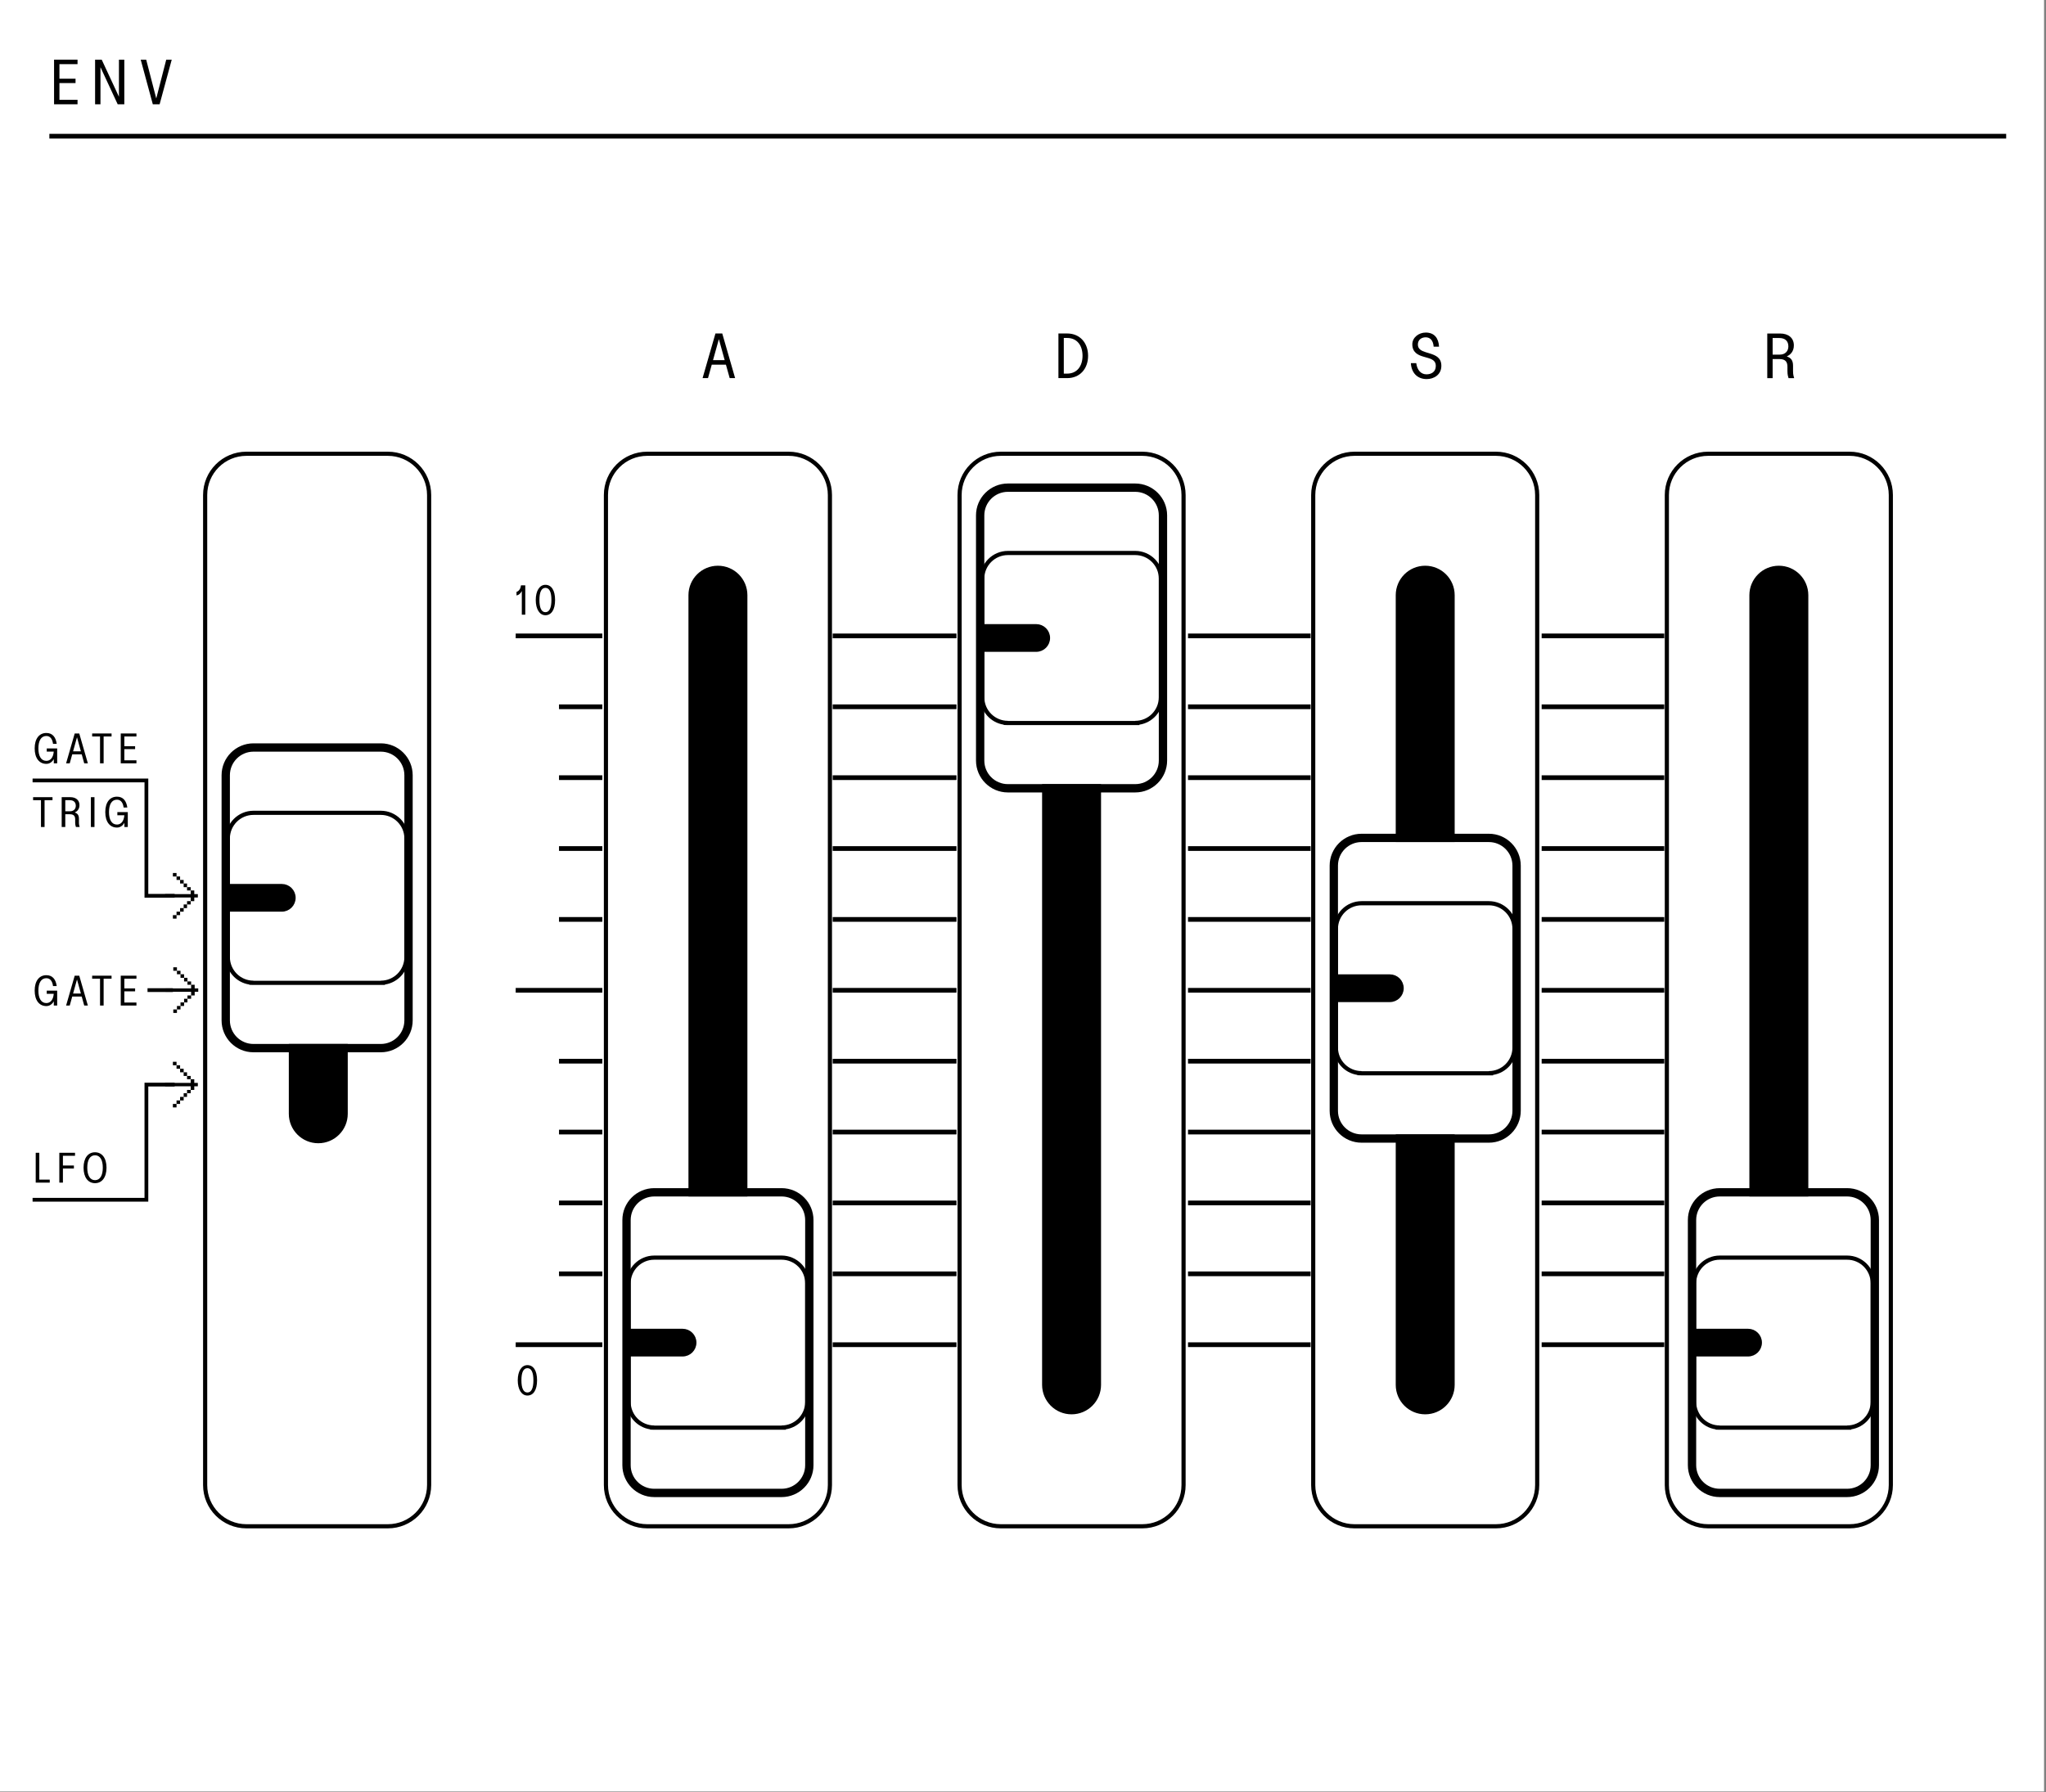 <?xml version="1.0" encoding="UTF-8" standalone="no"?>
<!DOCTYPE svg PUBLIC "-//W3C//DTD SVG 1.1//EN" "http://www.w3.org/Graphics/SVG/1.1/DTD/svg11.dtd">
<svg width="100%" height="100%" viewBox="0 0 1025 898" version="1.1" xmlns="http://www.w3.org/2000/svg" xmlns:xlink="http://www.w3.org/1999/xlink" xml:space="preserve" xmlns:serif="http://www.serif.com/" style="fill-rule:evenodd;clip-rule:evenodd;stroke-miterlimit:10;">
    <rect x="0" y="0" width="1025" height="898" fill="#808080" stroke="none"/>
    <rect x="0" y="0" width="1024.02" height="897.637" style="fill:white;"/>
    <clipPath id="_clip1">
        <rect x="302.521" y="226.32" width="114.288" height="539.485" clip-rule="nonzero"/>
    </clipPath>
    <g clip-path="url(#_clip1)">
        <path d="M395.098,227.361L324.232,227.361C312.815,227.361 303.561,236.616 303.561,248.032L303.561,744.095C303.561,755.507 312.815,764.761 324.232,764.761L395.098,764.761C406.515,764.761 415.769,755.507 415.769,744.095L415.769,248.032C415.769,236.616 406.515,227.361 395.098,227.361Z" style="fill:none;fill-rule:nonzero;stroke:black;stroke-width:2.08px;"/>
    </g>
    <path d="M344.902,298.228L344.902,693.899C344.902,702.053 351.51,708.661 359.664,708.661C367.818,708.661 374.431,702.053 374.431,693.899L374.431,298.228C374.431,290.074 367.818,283.465 359.664,283.465C351.51,283.465 344.902,290.074 344.902,298.228" style="fill-rule:nonzero;"/>
    <clipPath id="_clip2">
        <rect x="479.687" y="226.32" width="114.288" height="539.485" clip-rule="nonzero"/>
    </clipPath>
    <g clip-path="url(#_clip2)">
        <path d="M572.264,227.361L501.398,227.361C489.981,227.361 480.727,236.616 480.727,248.032L480.727,744.095C480.727,755.507 489.981,764.761 501.398,764.761L572.264,764.761C583.681,764.761 592.935,755.507 592.935,744.095L592.935,248.032C592.935,236.616 583.681,227.361 572.264,227.361Z" style="fill:none;fill-rule:nonzero;stroke:black;stroke-width:2.08px;"/>
    </g>
    <path d="M522.068,298.228L522.068,693.899C522.068,702.053 528.676,708.661 536.83,708.661C544.984,708.661 551.597,702.053 551.597,693.899L551.597,298.228C551.597,290.074 544.984,283.465 536.83,283.465C528.676,283.465 522.068,290.074 522.068,298.228" style="fill-rule:nonzero;"/>
    <clipPath id="_clip3">
        <rect x="656.852" y="226.32" width="114.288" height="539.485" clip-rule="nonzero"/>
    </clipPath>
    <g clip-path="url(#_clip3)">
        <path d="M749.429,227.361L678.563,227.361C667.146,227.361 657.892,236.616 657.892,248.032L657.892,744.095C657.892,755.507 667.146,764.761 678.563,764.761L749.429,764.761C760.846,764.761 770.1,755.507 770.1,744.095L770.1,248.032C770.1,236.616 760.846,227.361 749.429,227.361Z" style="fill:none;fill-rule:nonzero;stroke:black;stroke-width:2.08px;"/>
    </g>
    <path d="M699.233,298.228L699.233,693.899C699.233,702.053 705.841,708.661 713.995,708.661C722.149,708.661 728.762,702.053 728.762,693.899L728.762,298.228C728.762,290.074 722.149,283.465 713.995,283.465C705.841,283.465 699.233,290.074 699.233,298.228" style="fill-rule:nonzero;"/>
    <clipPath id="_clip4">
        <rect x="834.018" y="226.32" width="114.288" height="539.485" clip-rule="nonzero"/>
    </clipPath>
    <g clip-path="url(#_clip4)">
        <path d="M926.595,227.361L855.728,227.361C844.311,227.361 835.057,236.616 835.057,248.032L835.057,744.095C835.057,755.507 844.311,764.761 855.728,764.761L926.595,764.761C938.011,764.761 947.266,755.507 947.266,744.095L947.266,248.032C947.266,236.616 938.011,227.361 926.595,227.361Z" style="fill:none;fill-rule:nonzero;stroke:black;stroke-width:2.08px;"/>
    </g>
    <path d="M876.398,298.228L876.398,693.899C876.398,702.053 883.006,708.661 891.161,708.661C899.315,708.661 905.927,702.053 905.927,693.899L905.927,298.228C905.927,290.074 899.315,283.465 891.161,283.465C883.006,283.465 876.398,290.074 876.398,298.228" style="fill-rule:nonzero;"/>
    <clipPath id="_clip5">
        <rect x="101.734" y="226.32" width="114.288" height="539.485" clip-rule="nonzero"/>
    </clipPath>
    <g clip-path="url(#_clip5)">
        <path d="M194.311,227.361L123.444,227.361C112.028,227.361 102.774,236.616 102.774,248.032L102.774,744.095C102.774,755.507 112.028,764.761 123.444,764.761L194.311,764.761C205.728,764.761 214.982,755.507 214.982,744.095L214.982,248.032C214.982,236.616 205.728,227.361 194.311,227.361Z" style="fill:none;fill-rule:nonzero;stroke:black;stroke-width:2.08px;"/>
    </g>
    <path d="M144.688,434.054L144.688,558.071C144.688,566.225 151.296,572.834 159.45,572.834C167.604,572.834 174.217,566.225 174.217,558.071L174.217,434.054C174.217,425.9 167.604,419.292 159.45,419.292C151.296,419.292 144.688,425.9 144.688,434.054" style="fill-rule:nonzero;"/>
    <path d="M504.933,392.897C498.412,392.897 493.125,387.61 493.125,381.089L493.125,258.243C493.125,251.718 498.412,246.435 504.933,246.435L568.729,246.435C575.25,246.435 580.537,251.718 580.537,258.243L580.537,381.089C580.537,387.61 575.25,392.897 568.729,392.897L504.933,392.897Z" style="fill:white;fill-rule:nonzero;"/>
    <path d="M503.892,362.282L503.892,362.174C497.292,361.645 492.083,356.103 492.083,349.365L492.083,289.932C492.083,282.845 497.85,277.082 504.933,277.082L568.729,277.082C575.817,277.082 581.579,282.845 581.579,289.932L581.579,349.365C581.579,356.103 576.371,361.645 569.771,362.174L569.771,362.215L568.729,362.282L503.892,362.282Z" style="fill:white;fill-rule:nonzero;"/>
    <path d="M568.727,276.039L504.931,276.039C497.277,276.039 491.04,282.272 491.04,289.931L491.04,349.368C491.04,356.318 496.177,362.093 502.848,363.102L502.848,363.26L504.931,363.322L570.81,363.322L570.81,363.102C577.49,362.093 582.619,356.318 582.619,349.368L582.619,289.931C582.619,282.272 576.39,276.039 568.727,276.039M568.727,278.122C575.248,278.122 580.535,283.41 580.535,289.931L580.535,349.368C580.535,355.889 575.248,361.177 568.727,361.177L568.727,361.239L504.931,361.239L504.931,361.177C498.41,361.177 493.123,355.889 493.123,349.368L493.123,289.931C493.123,283.41 498.41,278.122 504.931,278.122L568.727,278.122Z" style="fill-rule:nonzero;"/>
    <path d="M493.125,313.759L519.121,313.759C522.383,313.759 525.029,316.405 525.029,319.663C525.029,322.925 522.383,325.571 519.121,325.571L493.125,325.571L493.125,313.759Z" style="fill-rule:nonzero;stroke:black;stroke-width:2.08px;"/>
    <path d="M568.727,242.266L504.931,242.266C496.127,242.266 488.956,249.433 488.956,258.241L488.956,381.087C488.956,389.9 496.127,397.062 504.931,397.062L568.727,397.062C577.535,397.062 584.702,389.9 584.702,381.087L584.702,258.241C584.702,249.433 577.535,242.266 568.727,242.266M568.727,246.433C575.248,246.433 580.535,251.72 580.535,258.241L580.535,381.087C580.535,387.612 575.248,392.895 568.727,392.895L504.931,392.895C498.41,392.895 493.123,387.612 493.123,381.087L493.123,258.241C493.123,251.72 498.41,246.433 504.931,246.433L568.727,246.433Z" style="fill-rule:nonzero;"/>
    <path d="M682.102,568.39C675.581,568.39 670.294,563.102 670.294,556.581L670.294,433.735C670.294,427.21 675.581,421.927 682.102,421.927L745.894,421.927C752.415,421.927 757.702,427.21 757.702,433.735L757.702,556.581C757.702,563.102 752.415,568.39 745.894,568.39L682.102,568.39Z" style="fill:white;fill-rule:nonzero;"/>
    <path d="M681.056,537.774L681.056,537.666C674.456,537.137 669.248,531.595 669.248,524.858L669.248,465.424C669.248,458.337 675.015,452.574 682.098,452.574L745.894,452.574C752.981,452.574 758.744,458.337 758.744,465.424L758.744,524.858C758.744,531.595 753.535,537.137 746.935,537.666L746.935,537.708L745.894,537.774L681.056,537.774Z" style="fill:white;fill-rule:nonzero;"/>
    <path d="M745.892,451.532L682.1,451.532C674.442,451.532 668.209,457.765 668.209,465.423L668.209,524.861C668.209,531.811 673.342,537.586 680.017,538.598L680.017,538.752L682.1,538.815L747.975,538.815L747.975,538.598C754.655,537.586 759.784,531.811 759.784,524.861L759.784,465.423C759.784,457.765 753.555,451.532 745.892,451.532M745.892,453.615C752.413,453.615 757.7,458.902 757.7,465.423L757.7,524.861C757.7,531.382 752.413,536.669 745.892,536.669L745.892,536.732L682.1,536.732L682.1,536.669C675.58,536.669 670.292,531.382 670.292,524.861L670.292,465.423C670.292,458.902 675.58,453.615 682.1,453.615L745.892,453.615Z" style="fill-rule:nonzero;"/>
    <path d="M670.294,489.251L696.285,489.251C699.548,489.251 702.194,491.897 702.194,495.155C702.194,498.418 699.548,501.064 696.285,501.064L670.294,501.064L670.294,489.251Z" style="fill-rule:nonzero;stroke:black;stroke-width:2.08px;"/>
    <path d="M745.892,417.759L682.1,417.759C673.292,417.759 666.125,424.925 666.125,433.734L666.125,556.58C666.125,565.392 673.292,572.555 682.1,572.555L745.892,572.555C754.7,572.555 761.867,565.392 761.867,556.58L761.867,433.734C761.867,424.925 754.7,417.759 745.892,417.759M745.892,421.925C752.413,421.925 757.7,427.213 757.7,433.734L757.7,556.58C757.7,563.105 752.413,568.388 745.892,568.388L682.1,568.388C675.58,568.388 670.292,563.105 670.292,556.58L670.292,433.734C670.292,427.213 675.58,421.925 682.1,421.925L745.892,421.925Z" style="fill-rule:nonzero;"/>
    <path d="M126.983,523.091C120.462,523.091 115.175,517.804 115.175,511.287L115.175,388.437C115.175,381.912 120.462,376.629 126.983,376.629L190.779,376.629C197.3,376.629 202.583,381.912 202.583,388.437L202.583,511.287C202.583,517.804 197.3,523.091 190.779,523.091L126.983,523.091Z" style="fill:white;fill-rule:nonzero;"/>
    <path d="M125.942,492.476L125.942,492.368C119.342,491.838 114.133,486.297 114.133,479.559L114.133,420.126C114.133,413.038 119.896,407.276 126.983,407.276L190.779,407.276C197.862,407.276 203.629,413.038 203.629,420.126L203.629,479.559C203.629,486.297 198.421,491.838 191.821,492.368L191.821,492.409L190.779,492.476L125.942,492.476Z" style="fill:white;fill-rule:nonzero;"/>
    <path d="M190.777,406.233L126.981,406.233C119.323,406.233 113.09,412.467 113.09,420.125L113.09,479.563C113.09,486.513 118.223,492.288 124.898,493.3L124.898,493.454L126.981,493.517L192.86,493.517L192.86,493.3C199.535,492.288 204.665,486.513 204.665,479.563L204.665,420.125C204.665,412.467 198.435,406.233 190.777,406.233M190.777,408.317C197.298,408.317 202.581,413.604 202.581,420.125L202.581,479.563C202.581,486.083 197.298,491.371 190.777,491.371L190.777,491.433L126.981,491.433L126.981,491.371C120.46,491.371 115.173,486.083 115.173,479.563L115.173,420.125C115.173,413.604 120.46,408.317 126.981,408.317L190.777,408.317Z" style="fill-rule:nonzero;"/>
    <path d="M115.175,443.955L141.171,443.955C144.429,443.955 147.075,446.597 147.075,449.859C147.075,453.122 144.429,455.763 141.171,455.763L115.175,455.763L115.175,443.955Z" style="fill-rule:nonzero;stroke:black;stroke-width:2.08px;"/>
    <path d="M190.777,372.46L126.981,372.46C118.173,372.46 111.006,379.627 111.006,388.435L111.006,511.285C111.006,520.094 118.173,527.256 126.981,527.256L190.777,527.256C199.581,527.256 206.748,520.094 206.748,511.285L206.748,388.435C206.748,379.627 199.581,372.46 190.777,372.46M190.777,376.627C197.298,376.627 202.581,381.915 202.581,388.435L202.581,511.285C202.581,517.806 197.298,523.09 190.777,523.09L126.981,523.09C120.46,523.09 115.173,517.806 115.173,511.285L115.173,388.435C115.173,381.915 120.46,376.627 126.981,376.627L190.777,376.627Z" style="fill-rule:nonzero;"/>
    <path d="M327.769,745.965C321.248,745.965 315.96,740.677 315.96,734.157L315.96,611.311C315.96,604.786 321.248,599.502 327.769,599.502L391.565,599.502C398.085,599.502 403.373,604.786 403.373,611.311L403.373,734.157C403.373,740.677 398.085,745.965 391.565,745.965L327.769,745.965Z" style="fill:white;fill-rule:nonzero;"/>
    <path d="M326.727,715.35L326.727,715.242C320.127,714.712 314.919,709.171 314.919,702.433L314.919,643C314.919,635.912 320.685,630.15 327.769,630.15L391.565,630.15C398.652,630.15 404.415,635.912 404.415,643L404.415,702.433C404.415,709.171 399.206,714.712 392.606,715.242L392.606,715.283L391.565,715.35L326.727,715.35Z" style="fill:white;fill-rule:nonzero;"/>
    <path d="M391.562,629.107L327.767,629.107C320.112,629.107 313.875,635.34 313.875,642.999L313.875,702.436C313.875,709.386 319.012,715.161 325.683,716.174L325.683,716.328L327.767,716.39L393.646,716.39L393.646,716.174C400.325,715.161 405.454,709.386 405.454,702.436L405.454,642.999C405.454,635.34 399.225,629.107 391.562,629.107M391.562,631.19C398.083,631.19 403.371,636.478 403.371,642.999L403.371,702.436C403.371,708.957 398.083,714.245 391.562,714.245L391.562,714.307L327.767,714.307L327.767,714.245C321.246,714.245 315.958,708.957 315.958,702.436L315.958,642.999C315.958,636.478 321.246,631.19 327.767,631.19L391.562,631.19Z" style="fill-rule:nonzero;"/>
    <path d="M315.96,666.829L341.956,666.829C345.219,666.829 347.86,669.471 347.86,672.733C347.86,675.996 345.219,678.637 341.956,678.637L315.96,678.637L315.96,666.829Z" style="fill-rule:nonzero;stroke:black;stroke-width:2.08px;"/>
    <path d="M391.562,595.335L327.767,595.335C318.958,595.335 311.792,602.501 311.792,611.31L311.792,734.155C311.792,742.968 318.958,750.13 327.767,750.13L391.562,750.13C400.371,750.13 407.537,742.968 407.537,734.155L407.537,611.31C407.537,602.501 400.371,595.335 391.562,595.335M391.562,599.501C398.083,599.501 403.371,604.789 403.371,611.31L403.371,734.155C403.371,740.68 398.083,745.964 391.562,745.964L327.767,745.964C321.246,745.964 315.958,740.68 315.958,734.155L315.958,611.31C315.958,604.789 321.246,599.501 327.767,599.501L391.562,599.501Z" style="fill-rule:nonzero;"/>
    <path d="M861.557,745.965C855.037,745.965 849.749,740.677 849.749,734.157L849.749,611.311C849.749,604.786 855.037,599.502 861.557,599.502L925.353,599.502C931.874,599.502 937.162,604.786 937.162,611.311L937.162,734.157C937.162,740.677 931.874,745.965 925.353,745.965L861.557,745.965Z" style="fill:white;fill-rule:nonzero;"/>
    <path d="M860.516,715.35L860.516,715.242C853.916,714.712 848.707,709.171 848.707,702.433L848.707,643C848.707,635.912 854.47,630.15 861.557,630.15L925.353,630.15C932.437,630.15 938.203,635.912 938.203,643L938.203,702.433C938.203,709.171 932.995,714.712 926.395,715.242L926.395,715.283L925.353,715.35L860.516,715.35Z" style="fill:white;fill-rule:nonzero;"/>
    <path d="M925.352,629.107L861.556,629.107C853.902,629.107 847.664,635.34 847.664,642.999L847.664,702.436C847.664,709.386 852.802,715.161 859.472,716.174L859.472,716.328L861.556,716.39L927.435,716.39L927.435,716.174C934.11,715.161 939.243,709.386 939.243,702.436L939.243,642.999C939.243,635.34 933.01,629.107 925.352,629.107M925.352,631.19C931.872,631.19 937.16,636.478 937.16,642.999L937.16,702.436C937.16,708.957 931.872,714.245 925.352,714.245L925.352,714.307L861.556,714.307L861.556,714.245C855.035,714.245 849.747,708.957 849.747,702.436L849.747,642.999C849.747,636.478 855.035,631.19 861.556,631.19L925.352,631.19Z" style="fill-rule:nonzero;"/>
    <path d="M849.75,666.829L875.745,666.829C879.004,666.829 881.65,669.471 881.65,672.733C881.65,675.996 879.004,678.637 875.745,678.637L849.75,678.637L849.75,666.829Z" style="fill-rule:nonzero;stroke:black;stroke-width:2.08px;"/>
    <path d="M925.352,595.335L861.556,595.335C852.747,595.335 845.581,602.501 845.581,611.31L845.581,734.155C845.581,742.968 852.747,750.13 861.556,750.13L925.352,750.13C934.16,750.13 941.327,742.968 941.327,734.155L941.327,611.31C941.327,602.501 934.16,595.335 925.352,595.335M925.352,599.501C931.872,599.501 937.16,604.789 937.16,611.31L937.16,734.155C937.16,740.68 931.872,745.964 925.352,745.964L861.556,745.964C855.035,745.964 849.747,740.68 849.747,734.155L849.747,611.31C849.747,604.789 855.035,599.501 861.556,599.501L925.352,599.501Z" style="fill-rule:nonzero;"/>
    <path d="M363.05,180.466L360.142,169.925L357.205,180.466L363.05,180.466ZM363.675,182.72L356.575,182.72L354.7,189.445L351.98,189.445L358.425,167.079L361.83,167.079L368.275,189.445L365.555,189.445L363.675,182.72Z" style="fill-rule:nonzero;"/>
    <path d="M534.628,187.205C539.474,187.205 542.324,183.575 542.324,178.259C542.324,172.942 539.474,169.342 534.628,169.342L532.941,169.342L532.941,187.205L534.628,187.205ZM530.249,167.092L534.628,167.092C541.041,167.092 545.107,171.846 545.107,178.288C545.107,184.734 541.041,189.459 534.628,189.459L530.249,189.459L530.249,167.092Z" style="fill-rule:nonzero;"/>
    <path d="M706.821,181.962L709.512,181.962C709.946,185.466 711.887,187.562 714.637,187.562C716.925,187.562 719.3,186.437 719.3,183.399C719.3,181.553 718.546,180.274 715.517,179.395L713.137,178.707C710.604,177.987 707.537,176.707 707.537,172.516C707.537,169.107 710.758,166.632 714.262,166.632C718.642,166.632 720.708,169.512 720.929,173.703L718.233,173.703C717.987,170.482 716.425,169.012 714.229,169.012C712.133,169.012 710.321,170.232 710.321,172.641C710.321,174.828 711.979,175.77 714.2,176.457L716.233,177.082C719.362,178.053 722.083,179.27 722.083,183.307C722.083,187.841 718.267,189.941 714.762,189.941C709.792,189.941 707.037,186.495 706.821,181.962" style="fill-rule:nonzero;"/>
    <path d="M891.582,177.689C894.432,177.689 895.932,175.872 895.932,173.56C895.932,170.835 894.245,169.368 891.428,169.368L888.049,169.368L888.049,177.689L891.582,177.689ZM885.362,167.114L891.866,167.114C895.837,167.114 898.653,169.243 898.682,172.997C898.716,176.189 896.807,177.843 895.212,178.535L895.212,178.627C897.182,179.285 898.274,180.502 898.274,183.289L898.274,185.947C898.274,187.822 898.62,188.76 898.841,189.481L896.024,189.481C895.807,188.731 895.466,187.793 895.466,185.885L895.466,183.789C895.466,181.631 894.745,179.91 891.491,179.91L888.049,179.91L888.049,189.481L885.362,189.481L885.362,167.114Z" style="fill-rule:nonzero;"/>
    <path d="M27.085,29.89L38.843,29.89L38.843,32.145L29.776,32.145L29.776,39.432L37.843,39.432L37.843,41.62L29.776,41.62L29.776,50.003L38.843,50.003L38.843,52.257L27.085,52.257L27.085,29.89Z" style="fill-rule:nonzero;"/>
    <path d="M62.277,29.89L62.277,52.257L58.961,52.257L50.332,33.674L50.332,52.257L47.64,52.257L47.64,29.89L50.952,29.89L59.586,48.47L59.586,29.89L62.277,29.89Z" style="fill-rule:nonzero;"/>
    <path d="M86.036,29.89L79.965,52.257L76.557,52.257L70.49,29.89L73.24,29.89L78.278,49.345L83.282,29.89L86.036,29.89Z" style="fill-rule:nonzero;"/>
    <path d="M24.736,68.245L1005.05,68.245" style="fill:none;fill-rule:nonzero;stroke:black;stroke-width:2.36px;"/>
    <path d="M28.647,375.004L28.647,382.47L26.951,382.47L26.951,380.358C26.135,381.8 24.839,382.741 23.226,382.741C19.63,382.741 17.372,379.837 17.372,374.983C17.372,370.129 19.63,367.266 23.226,367.266C26.305,367.266 27.935,369.333 28.414,372.704L26.555,372.704C26.322,370.716 25.405,368.77 23.226,368.77C20.551,368.77 19.235,371.195 19.235,374.983C19.235,378.766 20.551,381.237 23.226,381.237C24.943,381.237 26.639,379.983 26.93,376.591L23.418,376.591L23.418,375.004L28.647,375.004Z" style="fill-rule:nonzero;"/>
    <path d="M40.52,376.466L38.575,369.416L36.612,376.466L40.52,376.466ZM40.941,377.975L36.191,377.975L34.937,382.47L33.116,382.47L37.425,367.516L39.708,367.516L44.016,382.47L42.191,382.47L40.941,377.975Z" style="fill-rule:nonzero;"/>
    <path d="M50.115,369.02L46.165,369.02L46.165,367.516L55.89,367.516L55.89,369.02L51.915,369.02L51.915,382.47L50.115,382.47L50.115,369.02Z" style="fill-rule:nonzero;"/>
    <path d="M60.491,367.515L68.354,367.515L68.354,369.019L62.291,369.019L62.291,373.894L67.687,373.894L67.687,375.356L62.291,375.356L62.291,380.965L68.354,380.965L68.354,382.469L60.491,382.469L60.491,367.515Z" style="fill-rule:nonzero;"/>
    <path d="M20.529,400.935L16.579,400.935L16.579,399.431L26.304,399.431L26.304,400.935L22.329,400.935L22.329,414.385L20.529,414.385L20.529,400.935Z" style="fill-rule:nonzero;"/>
    <path d="M35.068,406.5C36.968,406.5 37.972,405.287 37.972,403.737C37.972,401.917 36.843,400.937 34.964,400.937L32.705,400.937L32.705,406.5L35.068,406.5ZM30.905,399.429L35.255,399.429C37.914,399.429 39.793,400.854 39.814,403.362C39.839,405.496 38.56,406.604 37.493,407.067L37.493,407.125C38.81,407.567 39.543,408.383 39.543,410.242L39.543,412.021C39.543,413.275 39.772,413.904 39.918,414.387L38.039,414.387C37.893,413.883 37.66,413.258 37.66,411.979L37.66,410.579C37.66,409.133 37.18,407.983 35.001,407.983L32.705,407.983L32.705,414.387L30.905,414.387L30.905,399.429Z" style="fill-rule:nonzero;"/>
    <rect x="45.533" y="399.429" width="1.8" height="14.954"/>
    <path d="M64.019,406.919L64.019,414.385L62.323,414.385L62.323,412.273C61.506,413.715 60.21,414.656 58.598,414.656C55.002,414.656 52.744,411.752 52.744,406.898C52.744,402.044 55.002,399.181 58.598,399.181C61.677,399.181 63.306,401.248 63.785,404.619L61.927,404.619C61.694,402.631 60.777,400.685 58.598,400.685C55.923,400.685 54.606,403.11 54.606,406.898C54.606,410.681 55.923,413.152 58.598,413.152C60.315,413.152 62.01,411.898 62.302,408.506L58.79,408.506L58.79,406.919L64.019,406.919Z" style="fill-rule:nonzero;"/>
    <path d="M28.647,496.368L28.647,503.835L26.951,503.835L26.951,501.722C26.135,503.164 24.839,504.105 23.226,504.105C19.63,504.105 17.372,501.201 17.372,496.347C17.372,491.493 19.63,488.63 23.226,488.63C26.305,488.63 27.935,490.697 28.414,494.068L26.555,494.068C26.322,492.08 25.405,490.135 23.226,490.135C20.551,490.135 19.235,492.56 19.235,496.347C19.235,500.13 20.551,502.601 23.226,502.601C24.943,502.601 26.639,501.347 26.93,497.955L23.418,497.955L23.418,496.368L28.647,496.368Z" style="fill-rule:nonzero;"/>
    <path d="M40.52,497.831L38.575,490.785L36.612,497.831L40.52,497.831ZM40.941,499.339L36.191,499.339L34.937,503.835L33.116,503.835L37.425,488.881L39.708,488.881L44.016,503.835L42.191,503.835L40.941,499.339Z" style="fill-rule:nonzero;"/>
    <path d="M50.115,490.385L46.165,490.385L46.165,488.88L55.89,488.88L55.89,490.385L51.915,490.385L51.915,503.835L50.115,503.835L50.115,490.385Z" style="fill-rule:nonzero;"/>
    <path d="M60.491,488.879L68.354,488.879L68.354,490.383L62.291,490.383L62.291,495.258L67.687,495.258L67.687,496.721L62.291,496.721L62.291,502.329L68.354,502.329L68.354,503.833L60.491,503.833L60.491,488.879Z" style="fill-rule:nonzero;"/>
    <path d="M17.892,577.612L19.692,577.612L19.692,591.062L24.922,591.062L24.922,592.566L17.892,592.566L17.892,577.612Z" style="fill-rule:nonzero;"/>
    <path d="M29.721,577.612L37.584,577.612L37.584,579.116L31.521,579.116L31.521,583.991L37.021,583.991L37.021,585.5L31.521,585.5L31.521,592.566L29.721,592.566L29.721,577.612Z" style="fill-rule:nonzero;"/>
    <path d="M51.502,585.078C51.502,581.291 50.186,578.866 47.611,578.866C45.036,578.866 43.723,581.291 43.723,585.078C43.723,588.866 45.036,591.333 47.611,591.333C50.186,591.333 51.502,588.866 51.502,585.078M41.861,585.078C41.861,580.224 44.119,577.362 47.611,577.362C51.102,577.362 53.361,580.245 53.361,585.078C53.361,589.912 51.102,592.841 47.611,592.841C44.119,592.841 41.861,589.933 41.861,585.078" style="fill-rule:nonzero;"/>
    <path d="M88.646,507.533L86.817,507.533L86.817,505.792L88.646,505.792L88.646,507.533ZM90.429,505.792L88.646,505.792L88.646,504.05L90.429,504.05L90.429,505.792ZM92.217,504.05L90.429,504.05L90.429,502.267L92.217,502.267L92.217,504.05ZM93.912,502.267L92.217,502.267L92.217,500.437L93.912,500.437L93.912,502.267ZM95.746,500.433L93.917,500.433L93.917,498.779L95.746,498.779L95.746,500.433ZM97.529,498.779L95.746,498.779L95.746,496.954L82.925,496.954L82.925,495.254L95.746,495.254L95.746,493.425L97.529,493.425L97.529,495.254L99.317,495.254L99.317,496.954L97.529,496.954L97.529,498.779ZM95.746,493.425L93.917,493.425L93.917,491.771L95.746,491.771L95.746,493.425ZM93.912,491.771L92.217,491.771L92.217,489.942L93.912,489.942L93.912,491.771ZM92.217,489.942L90.429,489.942L90.429,488.158L92.217,488.158L92.217,489.942ZM90.429,488.158L88.646,488.158L88.646,486.417L90.429,486.417L90.429,488.158ZM88.646,486.417L86.817,486.417L86.817,484.675L88.646,484.675L88.646,486.417Z" style="fill-rule:nonzero;"/>
    <path d="M88.442,460.283L86.612,460.283L86.612,458.537L88.442,458.537L88.442,460.283ZM90.225,458.537L88.442,458.537L88.442,456.796L90.225,456.796L90.225,458.537ZM92.012,456.796L90.225,456.796L90.225,455.012L92.012,455.012L92.012,456.796ZM93.708,455.012L92.012,455.012L92.012,453.183L93.708,453.183L93.708,455.012ZM95.542,453.183L93.712,453.183L93.712,451.529L95.542,451.529L95.542,453.183ZM97.325,451.529L95.542,451.529L95.542,449.7L82.721,449.7L82.721,448.004L95.542,448.004L95.542,446.175L97.325,446.175L97.325,448.004L99.112,448.004L99.112,449.7L97.325,449.7L97.325,451.529ZM95.542,446.175L93.712,446.175L93.712,444.521L95.542,444.521L95.542,446.175ZM93.708,444.521L92.012,444.521L92.012,442.692L93.708,442.692L93.708,444.521ZM92.012,442.692L90.225,442.692L90.225,440.908L92.012,440.908L92.012,442.692ZM90.225,440.904L88.442,440.904L88.442,439.162L90.225,439.162L90.225,440.904ZM88.442,439.167L86.612,439.167L86.612,437.425L88.442,437.425L88.442,439.167Z" style="fill-rule:nonzero;"/>
    <path d="M88.442,533.758L86.612,533.758L86.612,532.017L88.442,532.017L88.442,533.758ZM90.225,535.5L88.442,535.5L88.442,533.758L90.225,533.758L90.225,535.5ZM92.012,537.283L90.225,537.283L90.225,535.5L92.012,535.5L92.012,537.283ZM93.708,539.113L92.012,539.113L92.012,537.283L93.708,537.283L93.708,539.113ZM95.542,540.767L93.712,540.767L93.712,539.112L95.542,539.112L95.542,540.767ZM97.325,542.596L99.112,542.596L99.112,544.292L97.325,544.292L97.325,546.121L95.542,546.121L95.542,544.292L82.721,544.292L82.721,542.596L95.542,542.596L95.542,540.767L97.325,540.767L97.325,542.596ZM93.708,546.121L95.537,546.121L95.537,547.775L93.708,547.775L93.708,546.121ZM92.012,547.775L93.708,547.775L93.708,549.604L92.012,549.604L92.012,547.775ZM90.225,549.608L92.012,549.608L92.012,551.392L90.225,551.392L90.225,549.608ZM88.442,551.392L90.225,551.392L90.225,553.133L88.442,553.133L88.442,551.392ZM86.612,553.133L88.442,553.133L88.442,554.875L86.612,554.875L86.612,553.133Z" style="fill-rule:nonzero;"/>
    <path d="M87.479,543.443L73.345,543.443L73.345,601.152L16.325,601.152" style="fill:none;fill-rule:nonzero;stroke:black;stroke-width:1.89px;"/>
    <path d="M73.907,496.103L86.611,496.103" style="fill:none;fill-rule:nonzero;stroke:black;stroke-width:1.89px;"/>
    <path d="M87.479,448.854L73.345,448.854L73.345,391.054L16.325,391.054" style="fill:none;fill-rule:nonzero;stroke:black;stroke-width:1.89px;"/>
    <path d="M263.152,293.273L263.152,308.003L261.419,308.003L261.419,296.157C260.823,297.332 259.877,298.173 258.76,298.361L258.76,296.569C260.119,296.157 260.865,294.736 261.006,293.273L263.152,293.273Z" style="fill-rule:nonzero;"/>
    <path d="M276.25,300.626C276.25,296.755 275.284,294.551 273.242,294.551C271.205,294.551 270.238,296.755 270.238,300.626C270.238,304.501 271.205,306.743 273.242,306.743C275.284,306.743 276.25,304.501 276.25,300.626M268.4,300.626C268.4,296.076 270.296,293.026 273.242,293.026C276.188,293.026 278.084,295.68 278.084,300.626C278.084,305.572 276.188,308.268 273.242,308.268C270.296,308.268 268.4,305.18 268.4,300.626" style="fill-rule:nonzero;"/>
    <path d="M267.229,691.609C267.229,687.738 266.262,685.534 264.221,685.534C262.183,685.534 261.217,687.738 261.217,691.609C261.217,695.484 262.183,697.726 264.221,697.726C266.262,697.726 267.229,695.484 267.229,691.609M259.379,691.609C259.379,687.059 261.275,684.009 264.221,684.009C267.167,684.009 269.058,686.663 269.058,691.609C269.058,696.555 267.167,699.251 264.221,699.251C261.275,699.251 259.379,696.163 259.379,691.609" style="fill-rule:nonzero;"/>
    <path d="M258.352,318.623L301.743,318.623" style="fill:none;fill-rule:nonzero;stroke:black;stroke-width:2.36px;"/>
    <path d="M258.352,496.199L301.743,496.199" style="fill:none;fill-rule:nonzero;stroke:black;stroke-width:2.36px;"/>
    <path d="M258.352,673.775L301.743,673.775" style="fill:none;fill-rule:nonzero;stroke:black;stroke-width:2.36px;"/>
    <path d="M280.049,638.26L301.745,638.26" style="fill:none;fill-rule:nonzero;stroke:black;stroke-width:2.36px;"/>
    <path d="M280.049,602.745L301.745,602.745" style="fill:none;fill-rule:nonzero;stroke:black;stroke-width:2.36px;"/>
    <path d="M280.049,567.23L301.745,567.23" style="fill:none;fill-rule:nonzero;stroke:black;stroke-width:2.36px;"/>
    <path d="M280.049,531.715L301.745,531.715" style="fill:none;fill-rule:nonzero;stroke:black;stroke-width:2.36px;"/>
    <path d="M280.049,460.684L301.745,460.684" style="fill:none;fill-rule:nonzero;stroke:black;stroke-width:2.36px;"/>
    <path d="M280.049,425.169L301.745,425.169" style="fill:none;fill-rule:nonzero;stroke:black;stroke-width:2.36px;"/>
    <path d="M280.049,389.654L301.745,389.654" style="fill:none;fill-rule:nonzero;stroke:black;stroke-width:2.36px;"/>
    <path d="M280.049,354.139L301.745,354.139" style="fill:none;fill-rule:nonzero;stroke:black;stroke-width:2.36px;"/>
    <path d="M417.166,318.623L479.174,318.623" style="fill:none;fill-rule:nonzero;stroke:black;stroke-width:2.36px;"/>
    <path d="M417.166,354.139L479.174,354.139" style="fill:none;fill-rule:nonzero;stroke:black;stroke-width:2.36px;"/>
    <path d="M417.166,389.654L479.174,389.654" style="fill:none;fill-rule:nonzero;stroke:black;stroke-width:2.36px;"/>
    <path d="M417.166,425.169L479.174,425.169" style="fill:none;fill-rule:nonzero;stroke:black;stroke-width:2.36px;"/>
    <path d="M417.166,460.684L479.174,460.684" style="fill:none;fill-rule:nonzero;stroke:black;stroke-width:2.36px;"/>
    <path d="M417.166,531.715L479.174,531.715" style="fill:none;fill-rule:nonzero;stroke:black;stroke-width:2.36px;"/>
    <path d="M417.166,602.745L479.174,602.745" style="fill:none;fill-rule:nonzero;stroke:black;stroke-width:2.36px;"/>
    <path d="M417.166,567.23L479.174,567.23" style="fill:none;fill-rule:nonzero;stroke:black;stroke-width:2.36px;"/>
    <path d="M417.166,638.26L479.174,638.26" style="fill:none;fill-rule:nonzero;stroke:black;stroke-width:2.36px;"/>
    <path d="M417.166,496.199L479.174,496.199" style="fill:none;fill-rule:nonzero;stroke:black;stroke-width:2.36px;"/>
    <path d="M417.166,673.775L479.174,673.775" style="fill:none;fill-rule:nonzero;stroke:black;stroke-width:2.36px;"/>
    <path d="M595.172,318.623L656.589,318.623" style="fill:none;fill-rule:nonzero;stroke:black;stroke-width:2.36px;"/>
    <path d="M595.172,354.139L656.589,354.139" style="fill:none;fill-rule:nonzero;stroke:black;stroke-width:2.36px;"/>
    <path d="M595.172,389.654L656.589,389.654" style="fill:none;fill-rule:nonzero;stroke:black;stroke-width:2.36px;"/>
    <path d="M595.172,425.169L656.589,425.169" style="fill:none;fill-rule:nonzero;stroke:black;stroke-width:2.36px;"/>
    <path d="M595.172,460.684L656.589,460.684" style="fill:none;fill-rule:nonzero;stroke:black;stroke-width:2.36px;"/>
    <path d="M595.172,531.715L656.589,531.715" style="fill:none;fill-rule:nonzero;stroke:black;stroke-width:2.36px;"/>
    <path d="M595.172,602.745L656.589,602.745" style="fill:none;fill-rule:nonzero;stroke:black;stroke-width:2.36px;"/>
    <path d="M595.172,567.23L656.589,567.23" style="fill:none;fill-rule:nonzero;stroke:black;stroke-width:2.36px;"/>
    <path d="M595.172,638.26L656.589,638.26" style="fill:none;fill-rule:nonzero;stroke:black;stroke-width:2.36px;"/>
    <path d="M595.172,496.199L656.589,496.199" style="fill:none;fill-rule:nonzero;stroke:black;stroke-width:2.36px;"/>
    <path d="M595.172,673.775L656.589,673.775" style="fill:none;fill-rule:nonzero;stroke:black;stroke-width:2.36px;"/>
    <path d="M772.337,318.623L833.754,318.623" style="fill:none;fill-rule:nonzero;stroke:black;stroke-width:2.36px;"/>
    <path d="M772.337,354.139L833.754,354.139" style="fill:none;fill-rule:nonzero;stroke:black;stroke-width:2.36px;"/>
    <path d="M772.337,389.654L833.754,389.654" style="fill:none;fill-rule:nonzero;stroke:black;stroke-width:2.36px;"/>
    <path d="M772.337,425.169L833.754,425.169" style="fill:none;fill-rule:nonzero;stroke:black;stroke-width:2.36px;"/>
    <path d="M772.337,460.684L833.754,460.684" style="fill:none;fill-rule:nonzero;stroke:black;stroke-width:2.36px;"/>
    <path d="M772.337,531.715L833.754,531.715" style="fill:none;fill-rule:nonzero;stroke:black;stroke-width:2.36px;"/>
    <path d="M772.337,602.745L833.754,602.745" style="fill:none;fill-rule:nonzero;stroke:black;stroke-width:2.36px;"/>
    <path d="M772.337,567.23L833.754,567.23" style="fill:none;fill-rule:nonzero;stroke:black;stroke-width:2.36px;"/>
    <path d="M772.337,638.26L833.754,638.26" style="fill:none;fill-rule:nonzero;stroke:black;stroke-width:2.36px;"/>
    <path d="M772.337,496.199L833.754,496.199" style="fill:none;fill-rule:nonzero;stroke:black;stroke-width:2.36px;"/>
    <path d="M772.337,673.775L833.754,673.775" style="fill:none;fill-rule:nonzero;stroke:black;stroke-width:2.36px;"/>
</svg>

